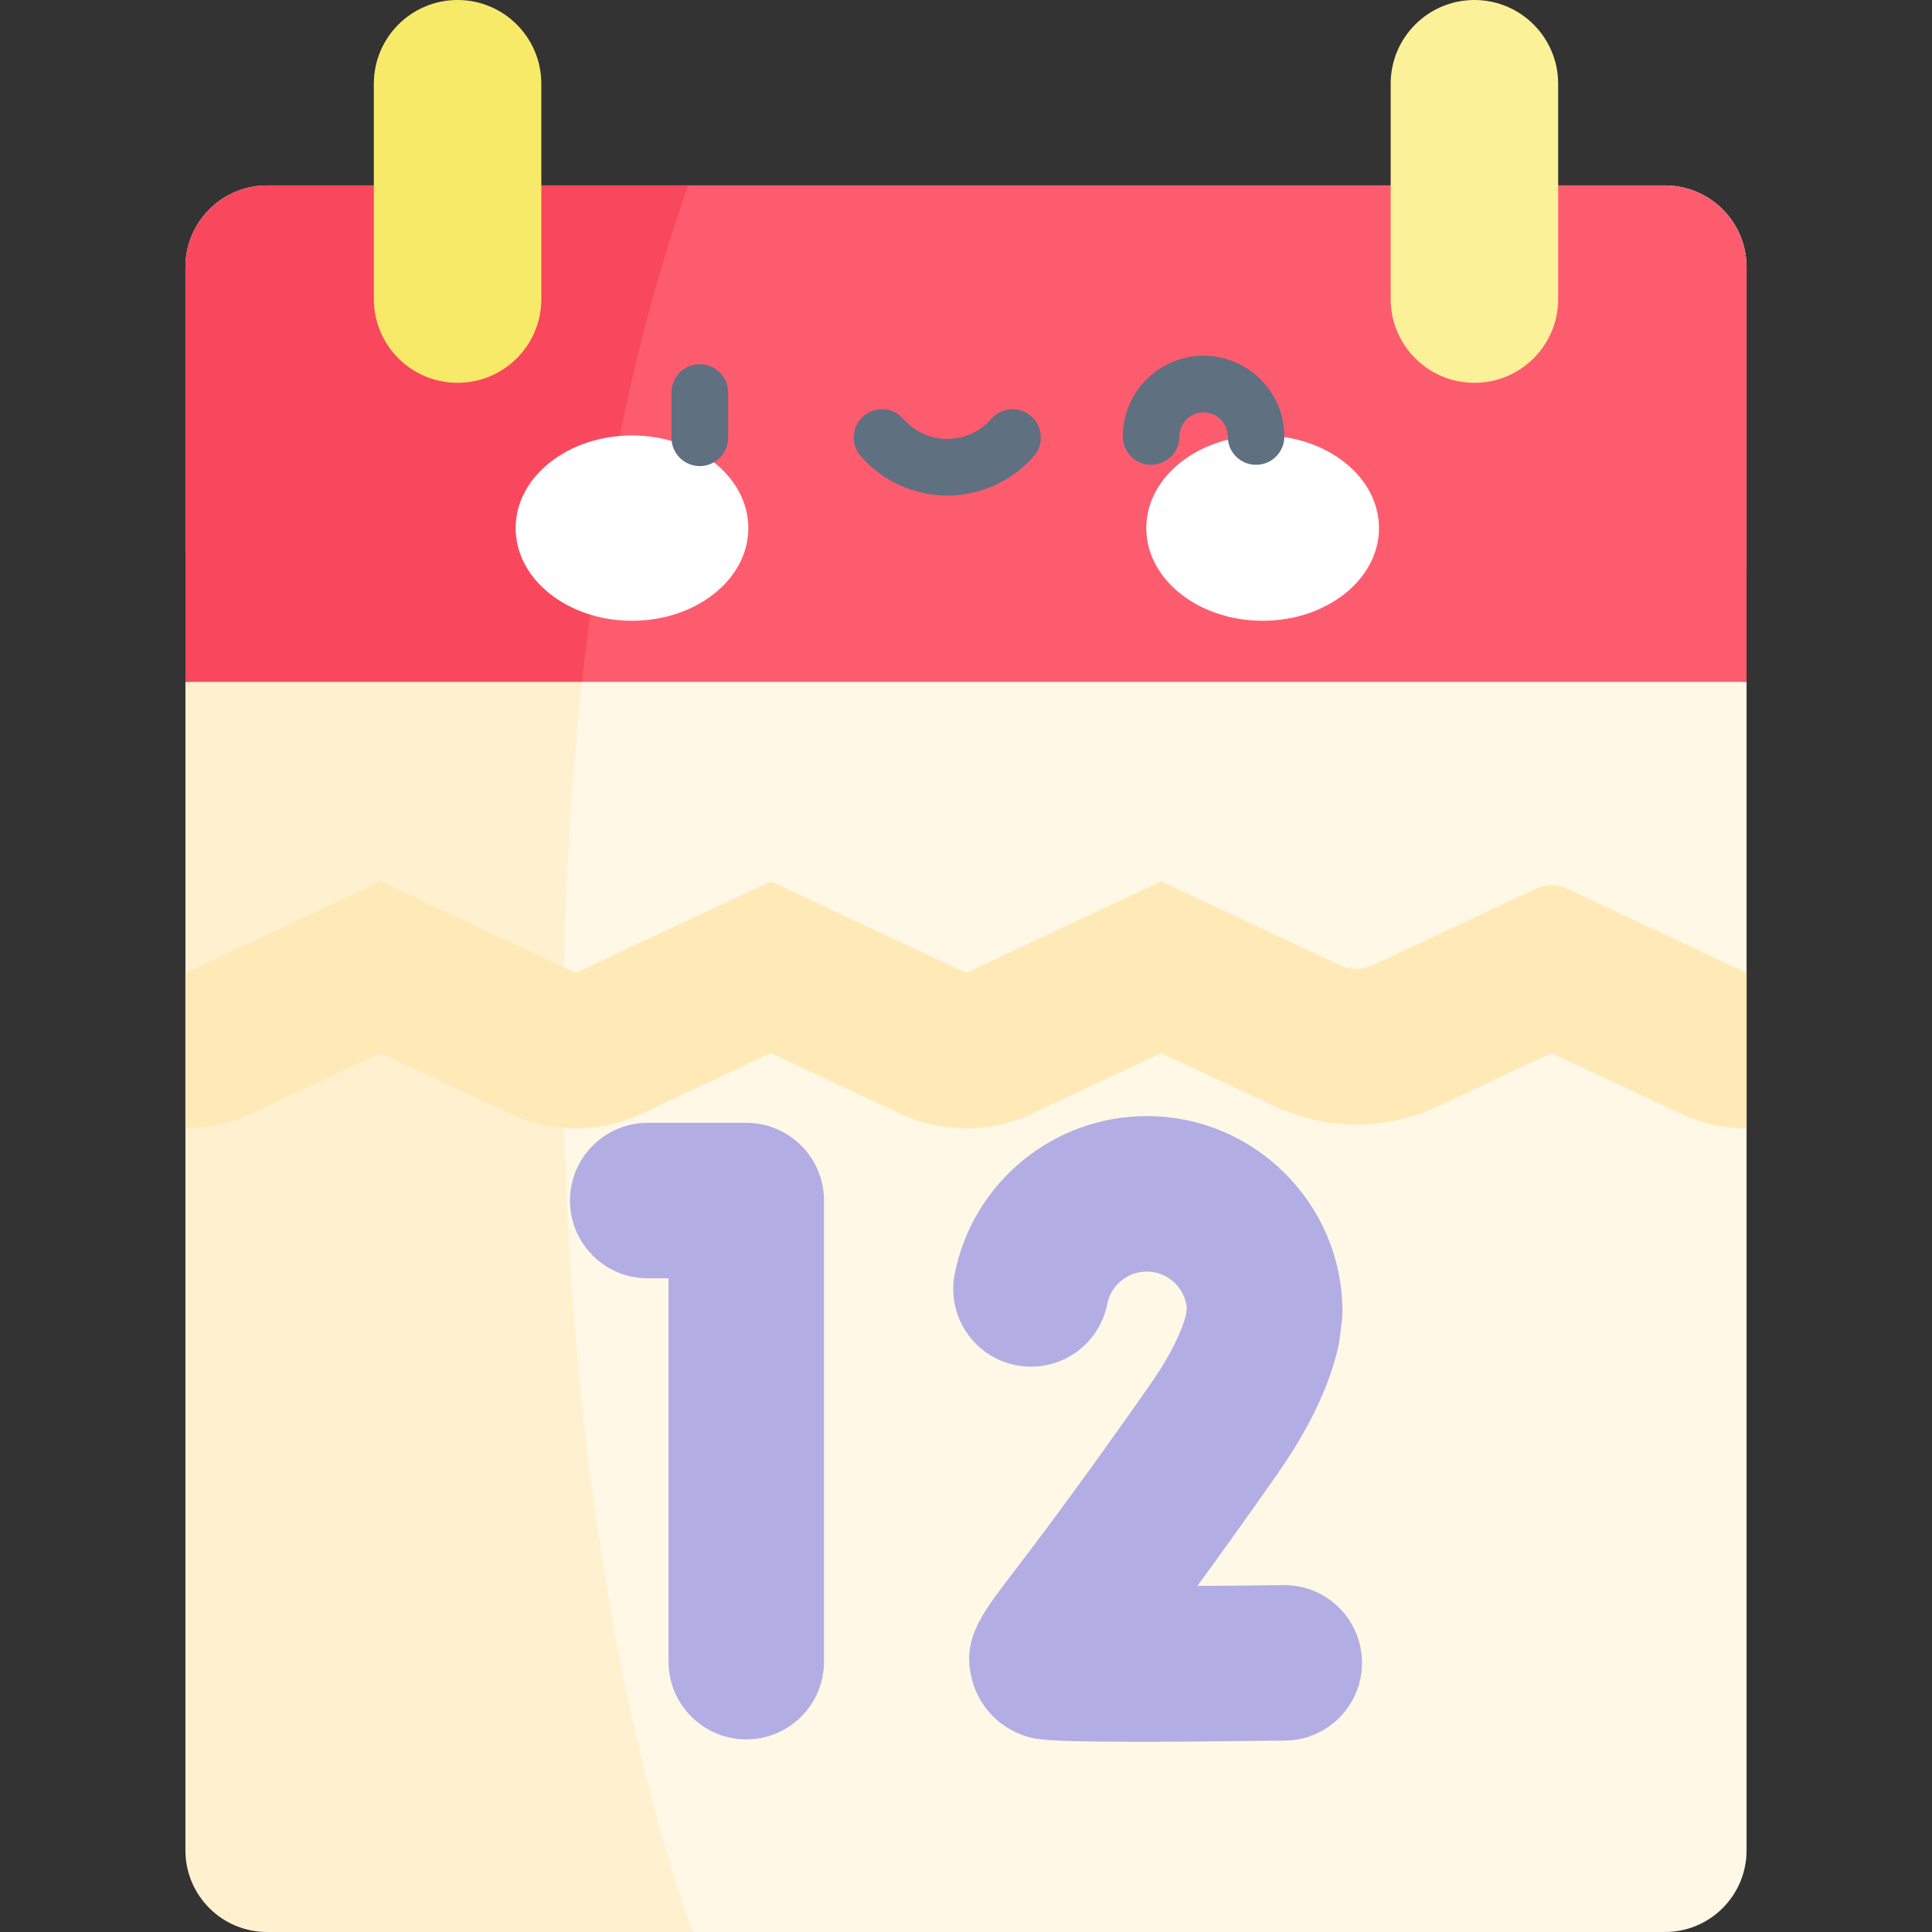 <svg id="Capa_1" enable-background="new 0 0 512 512" height="512" viewBox="0 0 512 512" width="512" xmlns="http://www.w3.org/2000/svg"><rect x="0" y="0" width="512" height="512" fill="#333333" stroke="none"/><g><g><g><path d="m462.86 257.823v232.543c0 11.95-9.684 21.634-21.634 21.634h-257.679c-41.328-75.405-48.584-184.235-32.976-285.638l292.87-.67z" fill="#fff8e6"/><path d="m183.547 512h-112.774c-11.95 0-21.634-9.684-21.634-21.634v-232.543l19.749-31.276 81.683-.185c-5.47 101.617 6.12 209.436 32.976 285.638z" fill="#fff1cf"/><path d="m441.227 49.139h-370.454c-11.948 0-21.634 9.686-21.634 21.634v75.464l413.721 5.327v-80.79c.001-11.949-9.685-21.635-21.633-21.635z" fill="#fff8e6"/></g><path d="m462.861 299.026v-41.203l-19.419-32.131-374.553.855-19.749 31.276v41.205c5.956 0 11.931-1.29 17.491-3.897l34.23-16.048 34.229 16.048c11.082 5.196 23.903 5.196 34.986-.001l34.221-16.046 34.222 16.046c11.085 5.196 23.905 5.197 34.988-.001l34.22-16.045 30.105 14.116c13.732 6.437 29.484 6.438 43.222-.003l30.094-14.113 34.217 16.045c5.564 2.609 11.539 3.897 17.496 3.897z" fill="#ffeab7"/><path d="m462.86 180.704v77.119l-47.594-22.324c-2.606-1.216-5.625-1.216-8.231 0l-43.474 20.387c-2.606 1.226-5.625 1.226-8.241 0l-47.594-22.314-51.715 24.251-51.715-24.251-51.715 24.251-3.132-1.473c-4.591-27.522-5.251-55.224 5.511-82.136l103.018-6.315z" fill="#fff8e6"/><path d="m154.96 174.214c-3.101 26.692-4.924 54.321-5.511 82.136l-48.584-22.777-51.725 24.25v-77.119z" fill="#fff1cf"/><path d="m462.86 70.773v109.931h-308.621c-3.445-46.854 5.129-93.025 28.145-131.564h258.843c11.95 0 21.633 9.683 21.633 21.633z" fill="#fd5c6f"/><path d="m182.383 49.14c-13.629 38.117-22.942 83.414-28.145 131.564h-105.098v-109.931c0-11.95 9.684-21.634 21.634-21.634h111.609z" fill="#f9475e"/><path d="m121.263 101.449c-12.256 0-22.192-9.936-22.192-22.192v-57.065c0-12.256 9.936-22.192 22.192-22.192s22.192 9.936 22.192 22.192v57.065c0 12.256-9.936 22.192-22.192 22.192z" fill="#f8ea69"/><path d="m390.737 101.449c-12.256 0-22.192-9.936-22.192-22.192v-57.065c0-12.256 9.936-22.192 22.192-22.192s22.192 9.936 22.192 22.192v57.065c0 12.256-9.936 22.192-22.192 22.192z" fill="#fbf198"/><g fill="#b2aee4"><path d="m197.77 460.95c-11.379 0-20.604-9.224-20.604-20.604v-101.576h-5.511c-11.379 0-20.604-9.224-20.604-20.604 0-11.379 9.224-20.604 20.604-20.604h26.115c11.379 0 20.604 9.224 20.604 20.604v122.18c-.001 11.38-9.225 20.604-20.604 20.604z"/><path d="m301.155 461.582c-24.904 0-26.915-.671-29.586-1.561-6.565-2.189-11.683-7.39-13.69-13.914-3.383-11.001 1.89-17.907 9.874-28.361 6.175-8.085 17.668-23.134 36.94-50.669 6.076-8.682 8.573-14.752 9.583-18.509l.242-1.898c-.492-5.425-5.065-9.69-10.616-9.69-5.086 0-9.484 3.605-10.46 8.571-2.193 11.165-13.023 18.44-24.188 16.246-11.166-2.193-18.44-13.023-16.246-24.189 4.762-24.241 26.166-41.836 50.894-41.836 28.6 0 51.867 23.268 51.867 51.867 0 .874-.055 1.747-.167 2.615l-.605 4.726c-.088.685-.209 1.366-.365 2.038-2.465 10.633-7.758 21.651-16.18 33.686-8.419 12.028-15.397 21.743-21.128 29.577 7.423-.049 15.249-.124 22.761-.218 11.366-.156 20.717 8.965 20.86 20.343s-8.965 20.718-20.343 20.861c-17.287.219-30.011.315-39.447.315z"/></g></g><g><g fill="#fff"><ellipse cx="167.482" cy="139.955" rx="30.834" ry="24.555"/><ellipse cx="334.612" cy="139.955" rx="30.834" ry="24.555"/></g><g fill="#5f7080"><path d="m177.952 104.016v12c0 4.142 3.357 7.5 7.5 7.5s7.5-3.358 7.5-7.5v-12c0-4.142-3.357-7.5-7.5-7.5s-7.5 3.358-7.5 7.5z"/><path d="m239.407 111.015c-2.723-3.123-7.461-3.447-10.582-.727-3.122 2.722-3.448 7.459-.727 10.582 5.788 6.642 14.152 10.451 22.948 10.451s17.16-3.81 22.948-10.451c2.722-3.123 2.396-7.86-.727-10.582-3.125-2.721-7.862-2.396-10.582.727-2.938 3.373-7.182 5.307-11.64 5.307s-8.7-1.934-11.638-5.307z"/><path d="m305.052 123.182c4.143 0 7.5-3.358 7.5-7.5 0-3.532 2.874-6.406 6.406-6.406s6.406 2.874 6.406 6.406c0 4.142 3.357 7.5 7.5 7.5s7.5-3.358 7.5-7.5c0-11.803-9.603-21.406-21.406-21.406s-21.406 9.603-21.406 21.406c0 4.142 3.358 7.5 7.5 7.5z"/></g></g></g></svg>